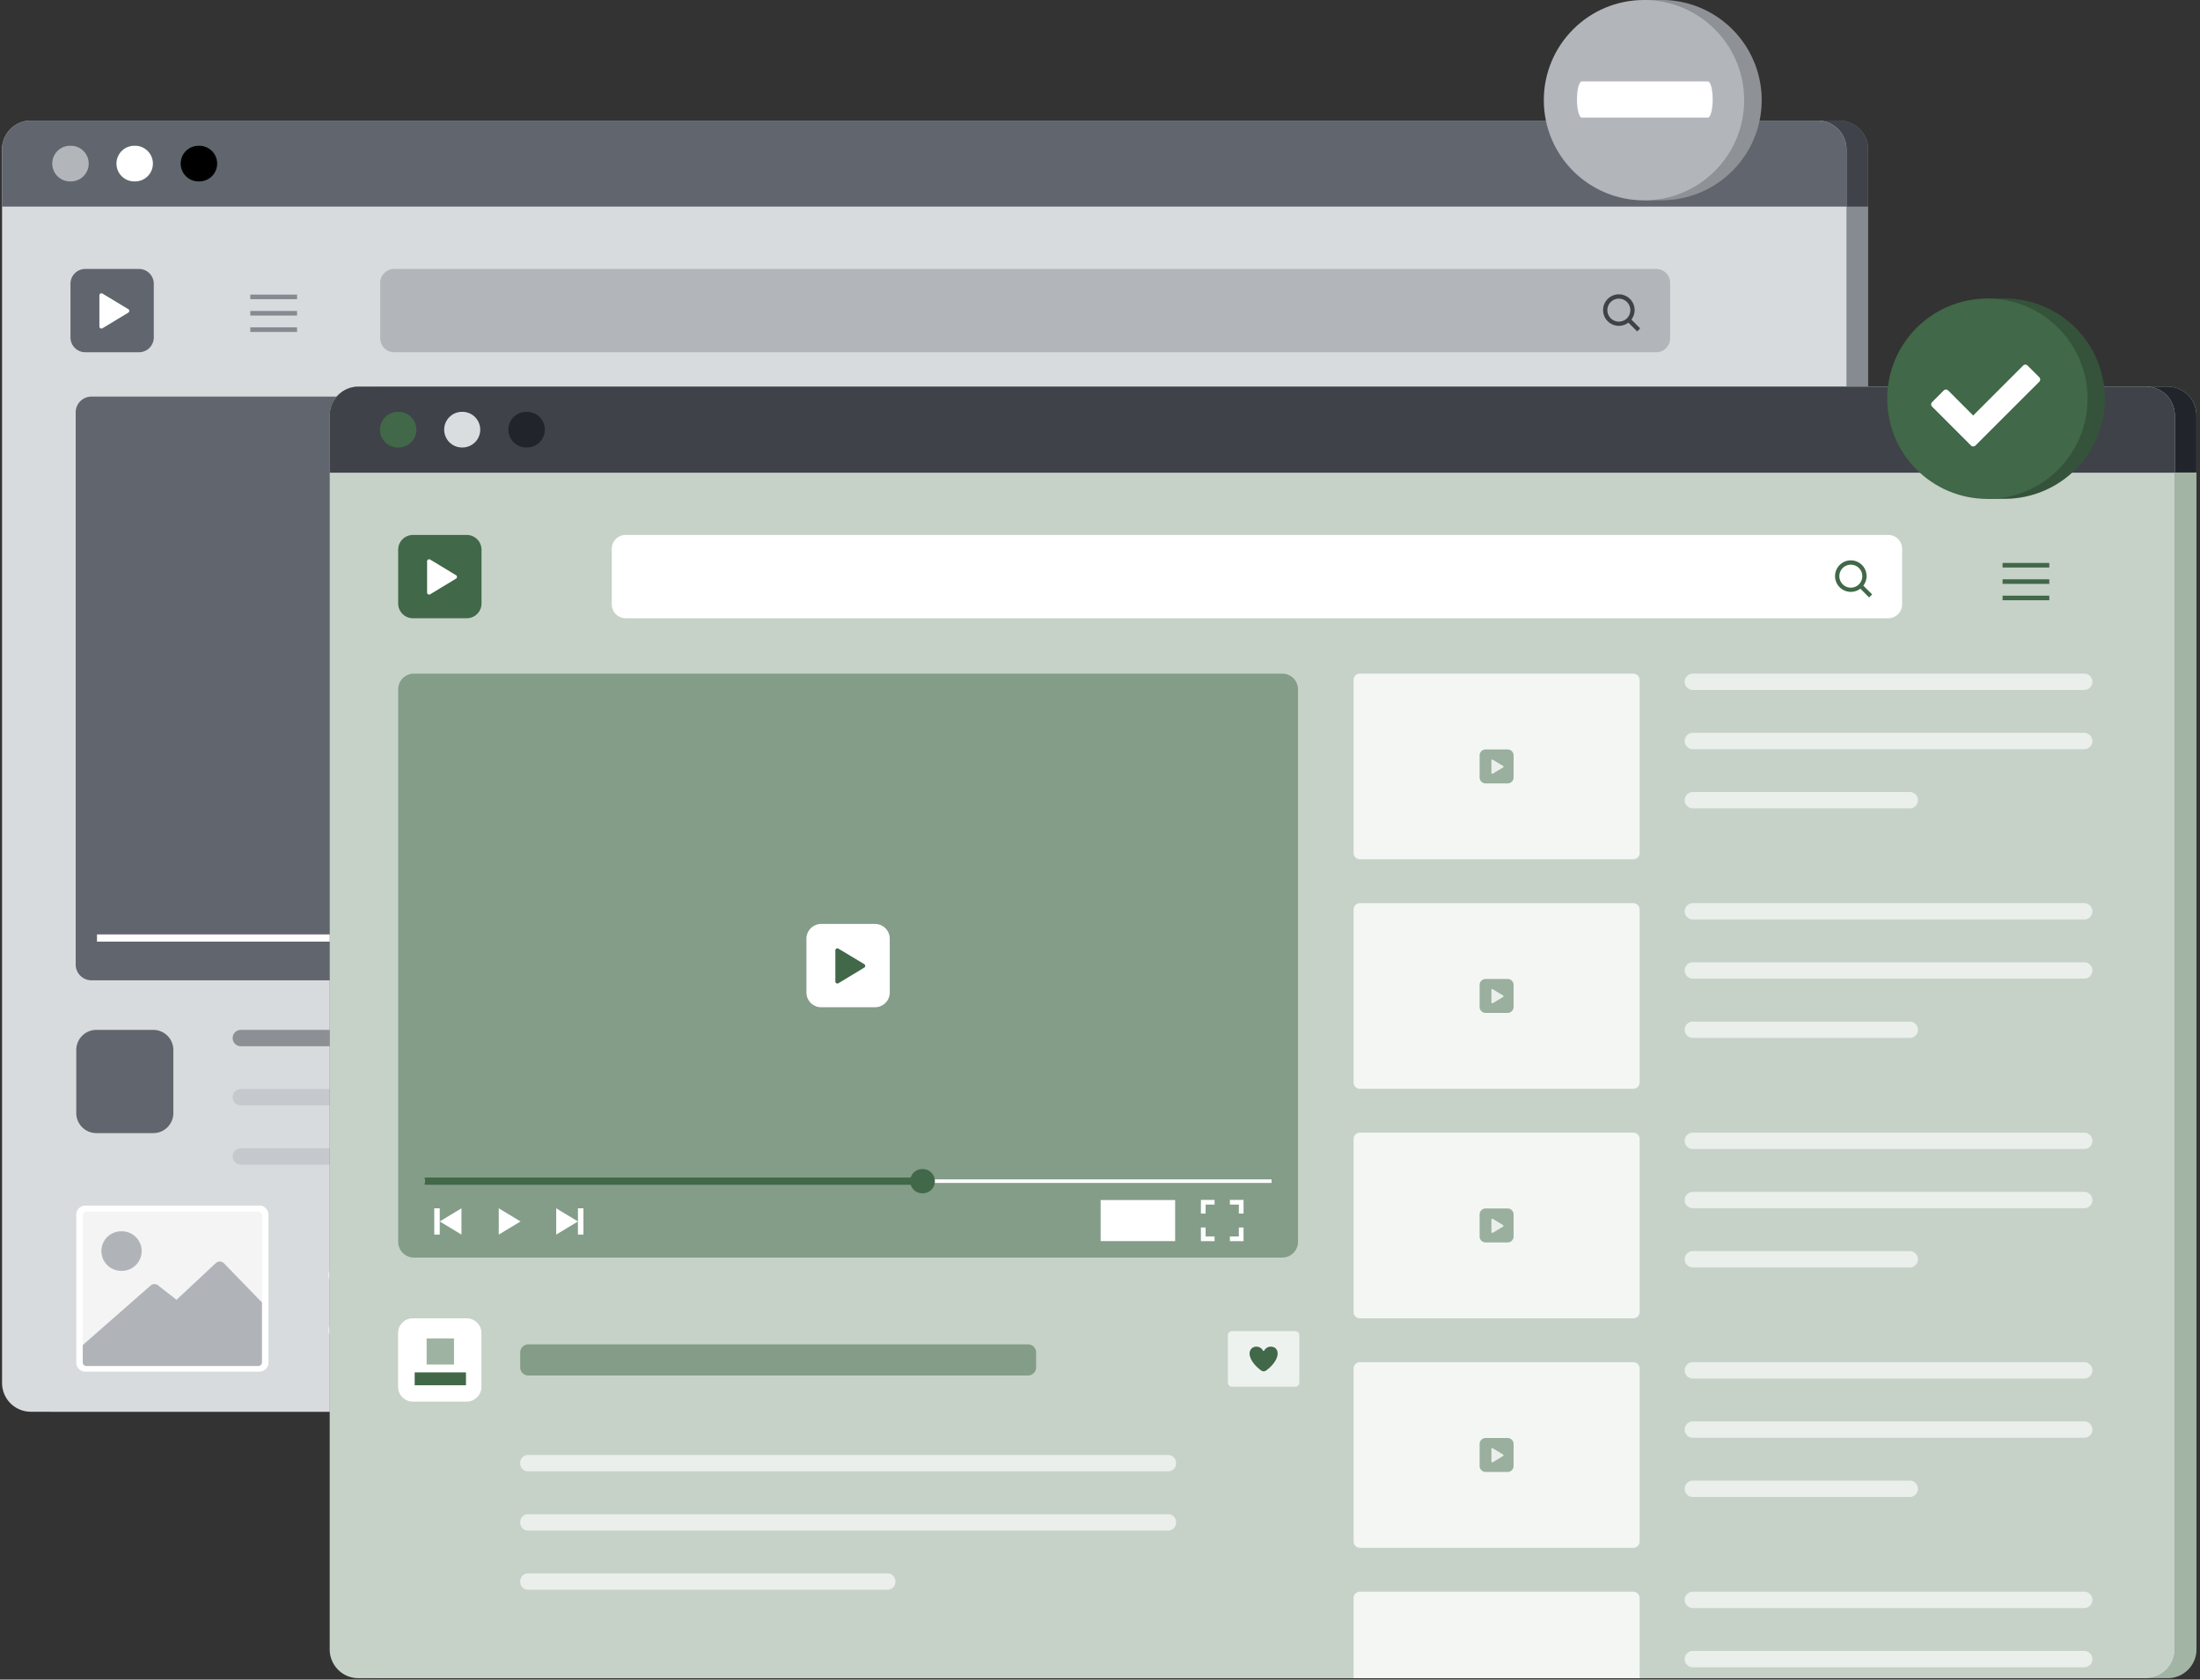<svg width="727" height="555" fill="none" xmlns="http://www.w3.org/2000/svg"><rect width="100%" height="100%" fill="#333333" stroke="none"/><path d="M7.844 49.367v407.637a9.49 9.49 0 009.495 9.491h590.5a9.492 9.492 0 009.495-9.491V49.367a9.495 9.495 0 00-9.495-9.491H17.351a9.493 9.493 0 00-9.507 9.479v.012z" fill="#868A91"/><path d="M617.322 49.343a9.49 9.49 0 00-9.495-9.491H17.339a9.503 9.503 0 00-8.773 5.86 9.496 9.496 0 00-.722 3.63v18.91H617.31l.012-18.91z" fill="#3F4249"/><path d="M.683 49.367v407.637a9.508 9.508 0 009.507 9.491h590.487a9.492 9.492 0 009.496-9.491V49.343a9.51 9.51 0 00-9.507-9.49H10.178a9.498 9.498 0 00-9.495 9.49v.024z" fill="#D8DBDD"/><path d="M610.173 49.343a9.51 9.51 0 00-9.507-9.49H10.178a9.498 9.498 0 00-9.495 9.49v18.91h609.466l.024-18.91z" fill="#61656D"/><path d="M23.29 59.947a5.89 5.89 0 100-11.777 5.89 5.89 0 100 11.777z" fill="#B2B6BB"/><path d="M44.507 59.947a5.89 5.89 0 100-11.777 5.89 5.89 0 100 11.777z" fill="#fff"/><path d="M65.736 59.947a5.89 5.89 0 100-11.777 5.89 5.89 0 100 11.777z" fill="#000"/><path d="M547.322 88.875H130.239a4.586 4.586 0 00-4.586 4.584v18.347a4.585 4.585 0 004.586 4.584h417.083a4.583 4.583 0 004.586-4.584V93.459a4.584 4.584 0 00-4.586-4.584z" fill="#B2B6BB"/><path d="M538.653 98.796a5.204 5.204 0 00-5.51-1.215 5.21 5.21 0 00-3.383 4.515 5.206 5.206 0 005.592 5.557 5.214 5.214 0 002.75-1.042l2.91 2.908.994-1.005-2.898-2.909a5.19 5.19 0 00-.455-6.81zm-1.006 6.367a3.797 3.797 0 01-5.842-.574 3.797 3.797 0 011.705-5.614 3.803 3.803 0 014.137.826 3.802 3.802 0 010 5.362z" fill="#3F4249"/><path d="M98.161 97.346H82.715v1.52h15.446v-1.52zM98.161 102.756H82.715v1.52h15.446v-1.52zM98.161 108.164H82.715v1.52h15.446v-1.52z" fill="#868A91"/><path d="M45.931 88.875H28.174a4.885 4.885 0 00-4.885 4.883v17.749a4.884 4.884 0 004.885 4.883h17.758a4.884 4.884 0 004.885-4.883V93.758a4.885 4.885 0 00-4.886-4.883z" fill="#61656D"/><path d="M32.845 97.624v10.269a.67.67 0 001.018.574l8.49-5.134a.67.67 0 000-1.197l-8.49-5.123a.696.696 0 00-.247-.09.694.694 0 00-.262.013.68.68 0 00-.413.305.603.603 0 00-.096.383z" fill="#fff"/><path d="M317.056 131.05H30.223a5.206 5.206 0 00-5.208 5.206v182.467a5.208 5.208 0 005.208 5.207h286.833a5.208 5.208 0 005.208-5.207V136.256a5.207 5.207 0 00-5.208-5.206z" fill="#61656D"/><g opacity=".7"><path opacity=".7" d="M309.104 340.315H79.578a2.693 2.693 0 00-2.694 2.693v.012a2.693 2.693 0 002.694 2.693h229.526a2.693 2.693 0 002.694-2.693v-.012a2.694 2.694 0 00-2.694-2.693z" fill="#3F4249"/><path opacity=".7" d="M309.104 359.871H79.578a2.693 2.693 0 00-2.694 2.693v.012a2.693 2.693 0 002.694 2.693h229.526a2.693 2.693 0 002.694-2.693v-.012a2.694 2.694 0 00-2.694-2.693zM208.584 379.439H79.578a2.693 2.693 0 00-2.694 2.693v.012a2.693 2.693 0 002.694 2.693h129.006a2.694 2.694 0 002.694-2.693v-.012a2.694 2.694 0 00-2.694-2.693z" fill="#B2B6BB"/></g><g opacity=".7" fill="#fff"><path opacity=".7" d="M110.34 419.376h166.986a1.946 1.946 0 011.392.571 1.95 1.95 0 01.572 1.392 1.946 1.946 0 01-1.211 1.817 1.964 1.964 0 01-.753.146H110.34a1.957 1.957 0 01-1.818-1.21 1.953 1.953 0 01-.146-.753 1.939 1.939 0 01.571-1.392 1.957 1.957 0 011.393-.571zM110.34 437.581h106.686a1.942 1.942 0 011.392.571 1.957 1.957 0 01.572 1.392 1.932 1.932 0 01-.572 1.39 1.963 1.963 0 01-1.392.573H110.34a1.959 1.959 0 01-1.964-1.963 1.947 1.947 0 011.964-1.963z"/></g><path d="M311.799 309.21H32.043v1.484H311.8v-1.484z" fill="#3F4249"/><path d="M195.988 308.766H32.043v2.382h163.945v-2.382z" fill="#fff"/><path d="M196.526 313.96a3.997 3.997 0 100-7.995 3.998 3.998 0 100 7.995z" fill="#fff"/><path d="M171.92 191.093a36.427 36.427 0 0125.759 10.653 36.373 36.373 0 0110.665 25.743 36.367 36.367 0 01-10.662 25.726 36.4 36.4 0 01-25.738 10.657 36.407 36.407 0 01-33.641-22.457 36.391 36.391 0 0133.617-50.322z" fill="#868A91"/><path d="M162.067 214.253v27.18a1.769 1.769 0 001.748 1.771c.329-.001.652-.092.934-.263l22.451-13.572a1.77 1.77 0 00.598-2.394 1.781 1.781 0 00-.598-.598l-22.451-13.668a1.77 1.77 0 00-2.395.61c-.178.28-.278.602-.287.934zM85.722 398.373H28.2a2.992 2.992 0 00-2.994 2.992v48.89a2.992 2.992 0 002.994 2.992h57.522a2.992 2.992 0 002.993-2.992v-48.89a2.992 2.992 0 00-2.993-2.992z" fill="#fff"/><path d="M28.738 400.406h56.565a1.33 1.33 0 011.33 1.329v48.387H27.349v-48.387a1.33 1.33 0 011.329-1.329h.06z" fill="#F4F4F4"/><path d="M40.161 419.939a6.536 6.536 0 100-13.07 6.536 6.536 0 100 13.07zM27.35 450.184v-5.721l22.414-19.676a1.933 1.933 0 012.455-.072l6.107 4.787 12.991-12.135a1.91 1.91 0 011.353-.517c.502.01.979.217 1.33.577L86.571 430.4v19.784a1.198 1.198 0 01-1.198 1.196H28.487a1.194 1.194 0 01-1.137-1.196z" fill="#B0B4B9"/><path d="M50.65 340.315H31.84a6.631 6.631 0 00-6.634 6.631v20.848a6.631 6.631 0 006.634 6.631h18.81a6.632 6.632 0 006.634-6.631v-20.848a6.632 6.632 0 00-6.634-6.631z" fill="#61656D"/><path d="M351.767 282.485h150.116a2.458 2.458 0 012.466 2.453c0 .654-.259 1.281-.723 1.743a2.462 2.462 0 01-1.743.723H351.767a2.463 2.463 0 01-2.466-2.466 2.437 2.437 0 01.723-1.739 2.44 2.44 0 011.743-.714zM351.767 300.329h150.116a2.474 2.474 0 011.743.715 2.447 2.447 0 01.723 1.739 2.464 2.464 0 01-2.466 2.465H351.767a2.465 2.465 0 01-2.278-3.407c.123-.298.305-.57.535-.797.229-.229.5-.408.8-.531.299-.122.62-.185.943-.184zM351.767 318.162h83.817a2.455 2.455 0 012.466 2.454 2.465 2.465 0 01-2.466 2.465h-83.817a2.466 2.466 0 01-2.278-3.406 2.448 2.448 0 012.278-1.513zM516.335 157.92H353.061a3.758 3.758 0 00-3.76 3.758v103.309a3.758 3.758 0 003.76 3.758h163.274a3.759 3.759 0 003.76-3.758V161.678a3.759 3.759 0 00-3.76-3.758z" fill="#B2B6BB"/><path d="M434.65 189.179a24.156 24.156 0 0117.086 7.066 24.147 24.147 0 01.003 34.155 24.163 24.163 0 01-17.089 7.071 24.153 24.153 0 01-17.077-7.071 24.129 24.129 0 01-7.074-17.069 24.159 24.159 0 017.069-17.077 24.158 24.158 0 0117.082-7.075z" fill="#868A91"/><path d="M427.31 204.547v18.012a1.2 1.2 0 001.188 1.152c.205.002.406-.049.584-.147l14.908-9.012a1.193 1.193 0 000-2.011l-14.908-9a1.2 1.2 0 00-1.628.479 1.288 1.288 0 00-.144.527z" fill="#fff"/><path d="M567.847 286.743h42.339v4.955h-42.339a2.453 2.453 0 01-2.395-2.453 2.45 2.45 0 012.395-2.502zM567.845 304.553h42.34v4.919h-42.34a2.454 2.454 0 01-2.394-2.453 2.456 2.456 0 012.394-2.466zM567.845 322.361h42.34v4.919h-42.34a2.459 2.459 0 01-2.394-2.454 2.451 2.451 0 012.394-2.465z" fill="#B2B6BB"/><path opacity=".7" d="M569.14 157.92h41.046v110.67H569.14a3.767 3.767 0 01-3.76-3.758V161.678a3.77 3.77 0 013.76-3.758z" fill="#B2B6BB"/><path d="M448.755 425.194h-97.85a1.604 1.604 0 100 3.207h97.85a1.604 1.604 0 100-3.207zM350.905 436.816h97.85a1.616 1.616 0 011.134.469 1.615 1.615 0 01.471 1.135 1.599 1.599 0 01-.471 1.133c-.148.15-.326.269-.52.349-.195.08-.403.122-.614.122h-97.85a1.613 1.613 0 01-1.135-.471 1.598 1.598 0 01-.469-1.133c0-.425.169-.833.469-1.135a1.61 1.61 0 011.135-.469zM350.905 448.485h54.613a1.607 1.607 0 011.604 1.604 1.6 1.6 0 01-.47 1.133 1.6 1.6 0 01-1.134.471h-54.613a1.603 1.603 0 01-1.604-1.604c0-.425.169-.833.469-1.135a1.61 1.61 0 011.135-.469z" fill="#B2B6BB"/><path opacity=".7" d="M458.178 341.105H351.755a2.454 2.454 0 00-2.454 2.454v67.333a2.454 2.454 0 002.454 2.453h106.423a2.454 2.454 0 002.455-2.453v-67.333a2.455 2.455 0 00-2.455-2.454z" fill="#fff"/><path d="M413.72 363.665h-17.494a4.812 4.812 0 00-4.813 4.811v17.486a4.811 4.811 0 004.813 4.811h17.494a4.813 4.813 0 004.814-4.811v-17.486a4.814 4.814 0 00-4.814-4.811z" fill="#B2B6BB"/><path d="M400.811 372.293v10.101a.656.656 0 00.658.659.722.722 0 00.348-.096l8.381-5.051a.661.661 0 00.191-.174.664.664 0 00-.191-.951l-8.381-5.05a.652.652 0 00-.734.026.635.635 0 00-.176.189.721.721 0 00-.096.347z" fill="#fff"/><path d="M482.771 438.754h113.632a1.87 1.87 0 011.868 1.855c0 .496-.197.971-.548 1.32a1.865 1.865 0 01-1.32.547H482.771a1.865 1.865 0 01-1.868-1.867c.004-.493.202-.965.551-1.313a1.874 1.874 0 011.317-.542zM482.771 452.253h113.632a1.87 1.87 0 011.868 1.867 1.871 1.871 0 01-1.868 1.855H482.771c-.493 0-.966-.195-1.317-.542a1.874 1.874 0 01-.551-1.313 1.87 1.87 0 011.868-1.867z" fill="#B2B6BB"/><path opacity=".7" d="M607.335 341.105H483.753a2.85 2.85 0 00-2.85 2.849v78.188a2.848 2.848 0 002.85 2.848h123.582a2.848 2.848 0 002.849-2.848v-78.188a2.85 2.85 0 00-2.849-2.849z" fill="#fff"/><path d="M555.704 367.317h-20.308a5.59 5.59 0 00-5.592 5.589v20.298a5.59 5.59 0 005.592 5.589h20.308a5.59 5.59 0 005.592-5.589v-20.298a5.59 5.59 0 00-5.592-5.589z" fill="#B2B6BB"/><path d="M540.725 377.322v11.741a.75.75 0 00.207.549.783.783 0 00.244.174c.091.041.19.065.291.067a.692.692 0 00.455-.132l9.711-5.864a.778.778 0 00.251-1.053.634.634 0 00-.251-.252l-9.747-5.864a.78.78 0 00-1.054.263.742.742 0 00-.107.371z" fill="#fff"/><path d="M116.123 137.248v407.769a9.48 9.48 0 005.85 8.777 9.49 9.49 0 003.633.726H716.32a9.514 9.514 0 006.717-2.779 9.48 9.48 0 002.79-6.712V137.248a9.472 9.472 0 00-2.778-6.711 9.521 9.521 0 00-6.717-2.78H125.618a9.51 9.51 0 00-6.711 2.784 9.496 9.496 0 00-2.784 6.707z" fill="#416848"/><path opacity=".3" d="M116.123 137.248v407.769a9.48 9.48 0 005.85 8.777 9.49 9.49 0 003.633.726H716.32a9.514 9.514 0 006.717-2.779 9.48 9.48 0 002.79-6.712V137.248a9.472 9.472 0 00-2.778-6.711 9.521 9.521 0 00-6.717-2.78H125.618a9.51 9.51 0 00-6.711 2.784 9.496 9.496 0 00-2.784 6.707z" fill="#fff"/><path opacity=".3" d="M116.123 137.248v407.769a9.48 9.48 0 005.85 8.777 9.49 9.49 0 003.633.726H716.32a9.514 9.514 0 006.717-2.779 9.48 9.48 0 002.79-6.712V137.248a9.472 9.472 0 00-2.778-6.711 9.521 9.521 0 00-6.717-2.78H125.618a9.51 9.51 0 00-6.711 2.784 9.496 9.496 0 00-2.784 6.707z" fill="#fff"/><path d="M677.202 127.735l-1.677 28.412h50.29v-18.898a9.526 9.526 0 00-2.777-6.712 9.523 9.523 0 00-6.718-2.779l-39.118-.023z" fill="#21252B"/><path d="M108.961 137.248v407.781a9.477 9.477 0 00.721 3.638 9.48 9.48 0 005.147 5.146 9.507 9.507 0 003.64.719h590.703a9.516 9.516 0 006.717-2.779 9.525 9.525 0 002.778-6.712V137.248a9.523 9.523 0 00-2.778-6.711 9.521 9.521 0 00-6.717-2.78H118.457a9.507 9.507 0 00-9.496 9.491z" fill="#416848"/><path opacity=".7" d="M108.961 137.248v407.781a9.477 9.477 0 00.721 3.638 9.48 9.48 0 005.147 5.146 9.507 9.507 0 003.64.719h590.703a9.516 9.516 0 006.717-2.779 9.525 9.525 0 002.778-6.712V137.248a9.523 9.523 0 00-2.778-6.711 9.521 9.521 0 00-6.717-2.78H118.457a9.507 9.507 0 00-9.496 9.491z" fill="#fff"/><path d="M623.978 176.769H206.751a4.585 4.585 0 00-4.586 4.584v18.36a4.585 4.585 0 004.586 4.583h417.227a4.58 4.58 0 004.586-4.583v-18.36a4.58 4.58 0 00-4.586-4.584z" fill="#fff"/><path d="M615.309 186.703a5.2 5.2 0 00-5.508-1.215c-.946.349-1.76.96-2.359 1.761a5.23 5.23 0 00-1.03 2.755 5.225 5.225 0 002.718 4.944 5.213 5.213 0 005.628-.43l2.898 2.909 1.006-1.006-2.91-2.908a5.163 5.163 0 001.054-3.489 5.19 5.19 0 00-1.497-3.321zm-1.006 6.367a3.794 3.794 0 01-1.94 1.039 3.788 3.788 0 01-4.538-3.72c0-.751.216-1.485.635-2.108a3.794 3.794 0 015.843-.573 3.805 3.805 0 011.102 2.681 3.807 3.807 0 01-1.102 2.681zM677.202 186.007h-15.446v1.52h15.446v-1.52zM677.202 191.416h-15.446v1.52h15.446v-1.52zM677.202 196.825h-15.446v1.52h15.446v-1.52z" fill="#416848"/><path d="M718.667 137.248a9.523 9.523 0 00-2.778-6.711 9.521 9.521 0 00-6.717-2.78H118.457a9.515 9.515 0 00-6.715 2.788 9.499 9.499 0 00-2.781 6.715v18.946h609.706v-18.958z" fill="#3F4249"/><path d="M154.234 176.769h-17.769a4.883 4.883 0 00-4.885 4.884v17.76a4.883 4.883 0 004.885 4.883h17.769a4.885 4.885 0 004.886-4.883v-17.76a4.885 4.885 0 00-4.886-4.884z" fill="#416848"/><path d="M141.135 185.529v10.269a.669.669 0 001.018.574l8.489-5.134a.668.668 0 00.299-.898.66.66 0 00-.299-.299l-8.489-5.134a.667.667 0 00-.508-.077.657.657 0 00-.414.304.656.656 0 00-.096.395z" fill="#fff"/><path opacity=".5" d="M423.729 222.595H136.788a5.206 5.206 0 00-5.208 5.206V410.34a5.207 5.207 0 005.208 5.206h286.941a5.21 5.21 0 005.208-5.206V227.801a5.209 5.209 0 00-5.208-5.206z" fill="#416848"/><path opacity=".8" d="M539.742 222.595h-90.354a2.083 2.083 0 00-2.083 2.082v57.172c0 1.151.934 2.083 2.083 2.083h90.354c1.15 0 2.084-.932 2.084-2.083v-57.172c0-1.15-.934-2.082-2.084-2.082zM539.742 298.438h-90.354a2.084 2.084 0 00-2.083 2.083v57.172c0 1.15.934 2.083 2.083 2.083h90.354c1.15 0 2.084-.933 2.084-2.083v-57.172c0-1.15-.934-2.083-2.084-2.083zM539.742 374.28h-90.354a2.083 2.083 0 00-2.083 2.082v57.173c0 1.15.934 2.082 2.083 2.082h90.354c1.15 0 2.084-.932 2.084-2.082v-57.173c0-1.15-.934-2.082-2.084-2.082zM539.742 450.121h-90.354a2.084 2.084 0 00-2.083 2.083v57.172c0 1.15.934 2.082 2.083 2.082h90.354c1.15 0 2.084-.932 2.084-2.082v-57.172c0-1.15-.934-2.083-2.084-2.083z" fill="#fff"/><g opacity=".8" fill="#fff"><path opacity=".8" d="M559.416 222.595h129.317c.718 0 1.4.285 1.915.792.503.506.791 1.194.791 1.912 0 .715-.288 1.401-.791 1.905a2.728 2.728 0 01-1.915.788H559.416a2.68 2.68 0 01-1.904-.788 2.664 2.664 0 01-.803-1.905c0-.718.288-1.406.791-1.912a2.724 2.724 0 011.916-.792zM559.416 242.161h129.317c.718 0 1.4.285 1.915.793a2.72 2.72 0 01.791 1.912c0 .716-.288 1.401-.791 1.906a2.732 2.732 0 01-1.915.787H559.416a2.683 2.683 0 01-1.904-.787 2.666 2.666 0 01-.803-1.906c0-.717.288-1.405.791-1.912a2.721 2.721 0 011.916-.793zM559.416 261.718h71.675c.718 0 1.401.284 1.915.792.503.507.791 1.196.791 1.912s-.288 1.401-.803 1.906a2.681 2.681 0 01-1.903.787h-71.675a2.683 2.683 0 01-1.904-.787 2.666 2.666 0 01-.803-1.906c0-.716.288-1.405.791-1.912a2.72 2.72 0 011.916-.792z"/></g><g opacity=".8" fill="#fff"><path opacity=".8" d="M559.416 298.438h129.317c.718 0 1.4.283 1.915.788.503.505.791 1.19.791 1.905 0 .717-.288 1.405-.791 1.913a2.724 2.724 0 01-1.915.792H559.416a2.724 2.724 0 01-1.916-.792 2.725 2.725 0 01-.791-1.913c0-.715.288-1.4.803-1.905a2.68 2.68 0 011.904-.788zM559.416 317.971h129.317c.718 0 1.4.284 1.915.792.503.507.791 1.196.791 1.912s-.288 1.401-.791 1.906a2.732 2.732 0 01-1.915.787H559.416a2.683 2.683 0 01-1.904-.787 2.666 2.666 0 01-.803-1.906c0-.716.288-1.405.791-1.912a2.72 2.72 0 011.916-.792zM559.416 337.573h71.675c.718 0 1.401.285 1.915.793a2.72 2.72 0 01.791 1.912c0 .716-.288 1.4-.803 1.906a2.685 2.685 0 01-1.903.787h-71.675a2.687 2.687 0 01-1.904-.787 2.668 2.668 0 01-.803-1.906c0-.717.288-1.405.791-1.912a2.721 2.721 0 011.916-.793z"/></g><g opacity=".8" fill="#fff"><path opacity=".8" d="M559.416 374.28h129.317c.718 0 1.4.284 1.915.787.503.505.791 1.19.791 1.906a2.72 2.72 0 01-.791 1.912 2.72 2.72 0 01-1.915.793H559.416a2.721 2.721 0 01-1.916-.793 2.72 2.72 0 01-.791-1.912c0-.716.288-1.401.803-1.906a2.687 2.687 0 011.904-.787zM559.416 393.847h129.317c.718 0 1.4.286 1.915.792.503.507.791 1.196.791 1.913 0 .715-.288 1.4-.791 1.905a2.727 2.727 0 01-1.915.787H559.416a2.68 2.68 0 01-1.904-.787 2.666 2.666 0 01-.803-1.905c0-.717.288-1.406.791-1.913a2.729 2.729 0 011.916-.792zM559.416 413.415h71.675c.718 0 1.401.285 1.915.792.503.508.791 1.196.791 1.913 0 .715-.288 1.4-.803 1.905a2.681 2.681 0 01-1.903.787h-71.675a2.683 2.683 0 01-1.904-.787 2.666 2.666 0 01-.803-1.905c0-.717.288-1.405.791-1.913a2.724 2.724 0 011.916-.792z"/></g><g opacity=".8" fill="#fff"><path opacity=".8" d="M559.416 450.121h129.317c.718 0 1.4.284 1.915.788.503.505.791 1.189.791 1.905 0 .717-.288 1.405-.791 1.913a2.724 2.724 0 01-1.915.792H559.416a2.724 2.724 0 01-1.916-.792 2.725 2.725 0 01-.791-1.913c0-.716.288-1.4.803-1.905a2.684 2.684 0 011.904-.788zM559.416 469.689h129.317c.718 0 1.4.285 1.915.793.503.506.791 1.194.791 1.912 0 .715-.288 1.399-.791 1.904a2.73 2.73 0 01-1.915.789H559.416a2.681 2.681 0 01-1.904-.789 2.664 2.664 0 01-.803-1.904c0-.718.288-1.406.791-1.912a2.721 2.721 0 011.916-.793zM559.416 489.256h71.675c.718 0 1.401.285 1.915.792.503.508.791 1.196.791 1.913 0 .716-.288 1.4-.803 1.905a2.682 2.682 0 01-1.903.788h-71.675a2.684 2.684 0 01-1.904-.788 2.664 2.664 0 01-.803-1.905c0-.717.288-1.405.791-1.913a2.724 2.724 0 011.916-.792z"/></g><g opacity=".8" fill="#fff"><path opacity=".8" d="M386.059 480.785H174.47a2.563 2.563 0 00-2.563 2.561v.275a2.563 2.563 0 002.563 2.562h211.589a2.562 2.562 0 002.562-2.562v-.275a2.562 2.562 0 00-2.562-2.561zM386.059 500.353H174.47a2.563 2.563 0 00-2.563 2.561v.276a2.563 2.563 0 002.563 2.561h211.589a2.562 2.562 0 002.562-2.561v-.276a2.562 2.562 0 00-2.562-2.561zM293.322 519.92H174.47a2.562 2.562 0 00-2.563 2.561v.275a2.563 2.563 0 002.563 2.562h118.852a2.562 2.562 0 002.562-2.562v-.275a2.561 2.561 0 00-2.562-2.561z"/></g><g opacity=".8" fill="#fff"><path opacity=".8" d="M559.416 525.965h129.317c.718 0 1.4.284 1.915.789a2.698 2.698 0 01-1.915 4.609H559.416a2.724 2.724 0 01-1.916-.792 2.725 2.725 0 01-.791-1.913c0-.716.288-1.4.803-1.904a2.681 2.681 0 011.904-.789zM559.416 545.533h129.317c.718 0 1.4.285 1.915.792.503.507.791 1.195.791 1.913 0 .714-.288 1.4-.791 1.904a2.73 2.73 0 01-1.915.789H559.416a2.681 2.681 0 01-1.904-.789 2.664 2.664 0 01-.803-1.904c0-.718.288-1.406.791-1.913a2.724 2.724 0 011.916-.792z"/></g><path opacity=".8" d="M541.826 554.521v-26.473c0-.273-.048-.545-.156-.798a2.171 2.171 0 00-.455-.675 2.056 2.056 0 00-1.473-.61h-90.354c-.551 0-1.078.219-1.473.61s-.61.921-.61 1.473v26.473h94.521z" fill="#fff"/><path d="M164.818 399.271v8.689l7.197-4.345-7.197-4.344zM183.798 407.96l7.184-4.345-7.184-4.344v8.689zM190.982 399.271v8.689h1.82v-8.689h-1.82zM152.497 407.96l-7.185-4.345 7.185-4.344v8.689z" fill="#fff"/><path d="M145.314 399.271v8.689h-1.808v-8.689h1.808zM420.184 389.707H140.333v1.185h279.851v-1.185z" fill="#fff"/><path d="M304.338 389.109H140.333v2.381h164.005v-2.381z" fill="#416848"/><path d="M304.876 394.304a3.998 3.998 0 100-7.995 3.999 3.999 0 100 7.995z" fill="#416848"/><path d="M289.143 305.306h-17.769a4.883 4.883 0 00-4.885 4.883v17.761a4.884 4.884 0 004.885 4.883h17.769a4.884 4.884 0 004.885-4.883v-17.761a4.884 4.884 0 00-4.885-4.883z" fill="#fff"/><path d="M276.043 314.056v10.268a.667.667 0 00.67.671.726.726 0 00.347-.096l8.49-5.134a.672.672 0 00.299-.898.642.642 0 00-.299-.299l-8.454-5.075a.668.668 0 00-.961.211.658.658 0 00-.092.352z" fill="#416848"/><path opacity=".5" d="M498.194 247.643h-7.257a1.984 1.984 0 00-1.987 1.987v7.252c0 1.098.886 1.987 1.987 1.987h7.257a1.984 1.984 0 001.987-1.987v-7.252a1.984 1.984 0 00-1.987-1.987z" fill="#416848"/><path opacity=".8" d="M492.841 251.221v4.177c0 .073.024.143.084.195.048.052.12.081.192.081h.143l3.461-2.095a.264.264 0 00.084-.075c.012-.03.036-.064.036-.098a.184.184 0 000-.109.166.166 0 00-.036-.101l-.084-.084-3.461-2.094a.358.358 0 00-.108-.038.276.276 0 00-.107.004.241.241 0 00-.096.048.547.547 0 00-.072.082.179.179 0 00-.036.107z" fill="#fff"/><path opacity=".5" d="M498.194 323.487h-7.257c-1.101 0-1.987.89-1.987 1.986v7.253c0 1.098.886 1.987 1.987 1.987h7.257a1.984 1.984 0 001.987-1.987v-7.253a1.985 1.985 0 00-1.987-1.986z" fill="#416848"/><path opacity=".8" d="M492.841 327.065v4.177c0 .036.012.072.024.106a.28.28 0 00.06.089.213.213 0 00.084.059.296.296 0 00.108.021h.143l3.461-2.094a.261.261 0 00.084-.074c.012-.03.036-.065.036-.1a.18.18 0 000-.108.168.168 0 00-.036-.101l-.084-.084-3.461-2.094a.361.361 0 00-.108-.039.323.323 0 00-.107.005.229.229 0 00-.096.048.547.547 0 00-.072.082.179.179 0 00-.036.107z" fill="#fff"/><path opacity=".5" d="M498.194 399.329h-7.257c-1.101 0-1.987.89-1.987 1.987v7.253c0 1.096.886 1.986 1.987 1.986h7.257c1.101 0 1.987-.89 1.987-1.986v-7.253a1.985 1.985 0 00-1.987-1.987z" fill="#416848"/><path opacity=".8" d="M492.841 402.944v4.177c0 .073.024.143.084.195.048.051.12.08.192.08h.143l3.461-2.095a.261.261 0 00.084-.074c.012-.03.036-.063.036-.099a.18.18 0 000-.108.174.174 0 00-.036-.102l-.084-.083-3.461-2.095a.33.33 0 00-.108-.037.243.243 0 00-.107.005.216.216 0 00-.096.047.654.654 0 00-.072.081.184.184 0 00-.036.108z" fill="#fff"/><path opacity=".5" d="M498.194 475.173h-7.257a1.984 1.984 0 00-1.987 1.987v7.253c0 1.096.886 1.986 1.987 1.986h7.257c1.101 0 1.987-.89 1.987-1.986v-7.253a1.984 1.984 0 00-1.987-1.987z" fill="#416848"/><path opacity=".8" d="M492.841 478.75v4.189c0 .037.012.073.024.107a.255.255 0 00.156.145c.036.01.072.015.108.012a.243.243 0 00.131 0l3.461-2.095a.261.261 0 00.084-.074c.012-.03.036-.063.036-.099a.184.184 0 000-.109.168.168 0 00-.036-.101.292.292 0 00-.084-.084l-3.461-2.094a.33.33 0 00-.108-.037.243.243 0 00-.107.005.215.215 0 00-.096.046.668.668 0 00-.072.082.181.181 0 00-.036.107z" fill="#fff"/><path d="M396.847 401.005h1.557v-2.968h2.957v-1.544h-4.514v4.512zM406.426 396.493v1.544h2.958v2.968h1.556v-4.512h-4.514zM409.384 408.569h-2.958v1.556h4.514v-4.512h-1.556v2.956zM398.404 405.613h-1.557v4.512h4.514v-1.556h-2.957v-2.956zM388.334 396.54h-24.618v13.571h24.618V396.54z" fill="#fff"/><path opacity=".5" d="M339.708 444.233H174.59a2.682 2.682 0 00-2.683 2.681v4.919a2.682 2.682 0 002.683 2.681h165.118a2.682 2.682 0 002.682-2.681v-4.919a2.681 2.681 0 00-2.682-2.681z" fill="#416848"/><path d="M154.198 435.617h-17.769a4.885 4.885 0 00-4.885 4.883v17.761a4.885 4.885 0 004.885 4.883h17.769a4.885 4.885 0 004.886-4.883V440.5a4.885 4.885 0 00-4.886-4.883z" fill="#fff"/><path d="M153.983 453.485h-16.954v4.261h16.954v-4.261z" fill="#416848"/><path opacity=".5" d="M150.032 442.271h-9.053v8.629h9.053v-8.629z" fill="#416848"/><path opacity=".7" d="M428.051 439.867h-20.966c-.728 0-1.317.589-1.317 1.316v15.715c0 .726.589 1.316 1.317 1.316h20.966c.73 0 1.317-.59 1.317-1.316v-15.715c0-.727-.587-1.316-1.317-1.316z" fill="#fff"/><path d="M418.388 452.875c-.239.17-.515.261-.802.261a1.35 1.35 0 01-.802-.261c-3.449-2.501-4.993-5.984-2.898-7.528a2.485 2.485 0 013.413.826v.108a.628.628 0 00.072.079c.035.02.071.035.095.043a.346.346 0 00.12.002.284.284 0 00.096-.041l.084-.083a2.35 2.35 0 01.622-.747c.252-.206.539-.359.85-.453a2.488 2.488 0 011.892.206h.108c2.119 1.604.575 5.087-2.85 7.588zM131.58 147.865a5.89 5.89 0 100-11.777 5.89 5.89 0 100 11.777z" fill="#416848"/><path d="M152.809 147.865a5.888 5.888 0 100-11.777 5.89 5.89 0 100 11.777z" fill="#DADDDF"/><path d="M174.027 147.865a5.89 5.89 0 100-11.777 5.89 5.89 0 100 11.777z" fill="#21252B"/><path d="M662.438 98.653h-5.698l-2.23.93a33.095 33.095 0 00.548 64.399l1.682.837h5.698a33.093 33.093 0 0033.096-33.097 33.097 33.097 0 00-33.096-33.07z" fill="#416848"/><path opacity=".2" d="M662.438 98.653h-5.698l-2.23.93a33.095 33.095 0 00.548 64.399l1.097.837h6.283a33.093 33.093 0 0033.096-33.097 33.097 33.097 0 00-33.096-33.07z" fill="#000"/><path d="M656.749 98.653h-.009c-18.279 0-33.097 14.818-33.097 33.097v.009c0 18.279 14.818 33.097 33.097 33.097h.009c18.282 0 33.097-14.818 33.097-33.097v-.009c0-18.279-14.815-33.097-33.097-33.097z" fill="#416848"/><path d="M651.312 147.215l-12.853-12.863a1.035 1.035 0 010-1.459l3.857-3.866c.195-.195.459-.303.734-.303.276 0 .54.108.735.303l8.262 8.271 16.497-16.497c.098-.097.214-.176.341-.229a1.072 1.072 0 01.806 0c.127.053.243.132.341.229l3.856 3.857c.102.098.177.213.232.341.047.128.075.264.075.403 0 .137-.028.275-.075.402-.055.128-.13.244-.232.341l-21.089 21.07a1.054 1.054 0 01-1.145.228 1.051 1.051 0 01-.342-.228z" fill="#fff"/><path d="M549.048 0h-5.697l-2.231.93a33.1 33.1 0 00-25.178 32.139 33.112 33.112 0 007.222 20.628 33.11 33.11 0 0018.504 11.632l1.683.837h5.697a33.101 33.101 0 0033.097-33.097 33.1 33.1 0 00-9.703-23.385A33.102 33.102 0 00549.048 0z" fill="#B2B6BB"/><path opacity=".2" d="M549.048 0h-5.697l-2.231.93a33.1 33.1 0 00-25.178 32.139 33.112 33.112 0 007.222 20.628 33.11 33.11 0 0018.504 11.632l1.097.837h6.283a33.101 33.101 0 0033.097-33.097 33.1 33.1 0 00-9.703-23.385A33.102 33.102 0 00549.048 0z" fill="#000"/><path d="M543.268 0h-.01c-18.279 0-33.096 14.818-33.096 33.097v.01c0 18.278 14.817 33.096 33.096 33.096h.01c18.281 0 33.097-14.818 33.097-33.097v-.01C576.365 14.819 561.549 0 543.268 0z" fill="#B2B6BB"/><path d="M522.696 26.903h41.69c.418 0 .815.631 1.115 1.755.292 1.124.46 2.649.46 4.237 0 1.585-.168 3.102-.467 4.22-.293 1.117-.69 1.745-1.108 1.745h-41.69c-.418 0-.815-.628-1.107-1.745-.3-1.118-.467-2.635-.467-4.22 0-1.588.167-3.113.46-4.237.299-1.124.696-1.755 1.114-1.755z" fill="#fff"/></svg>